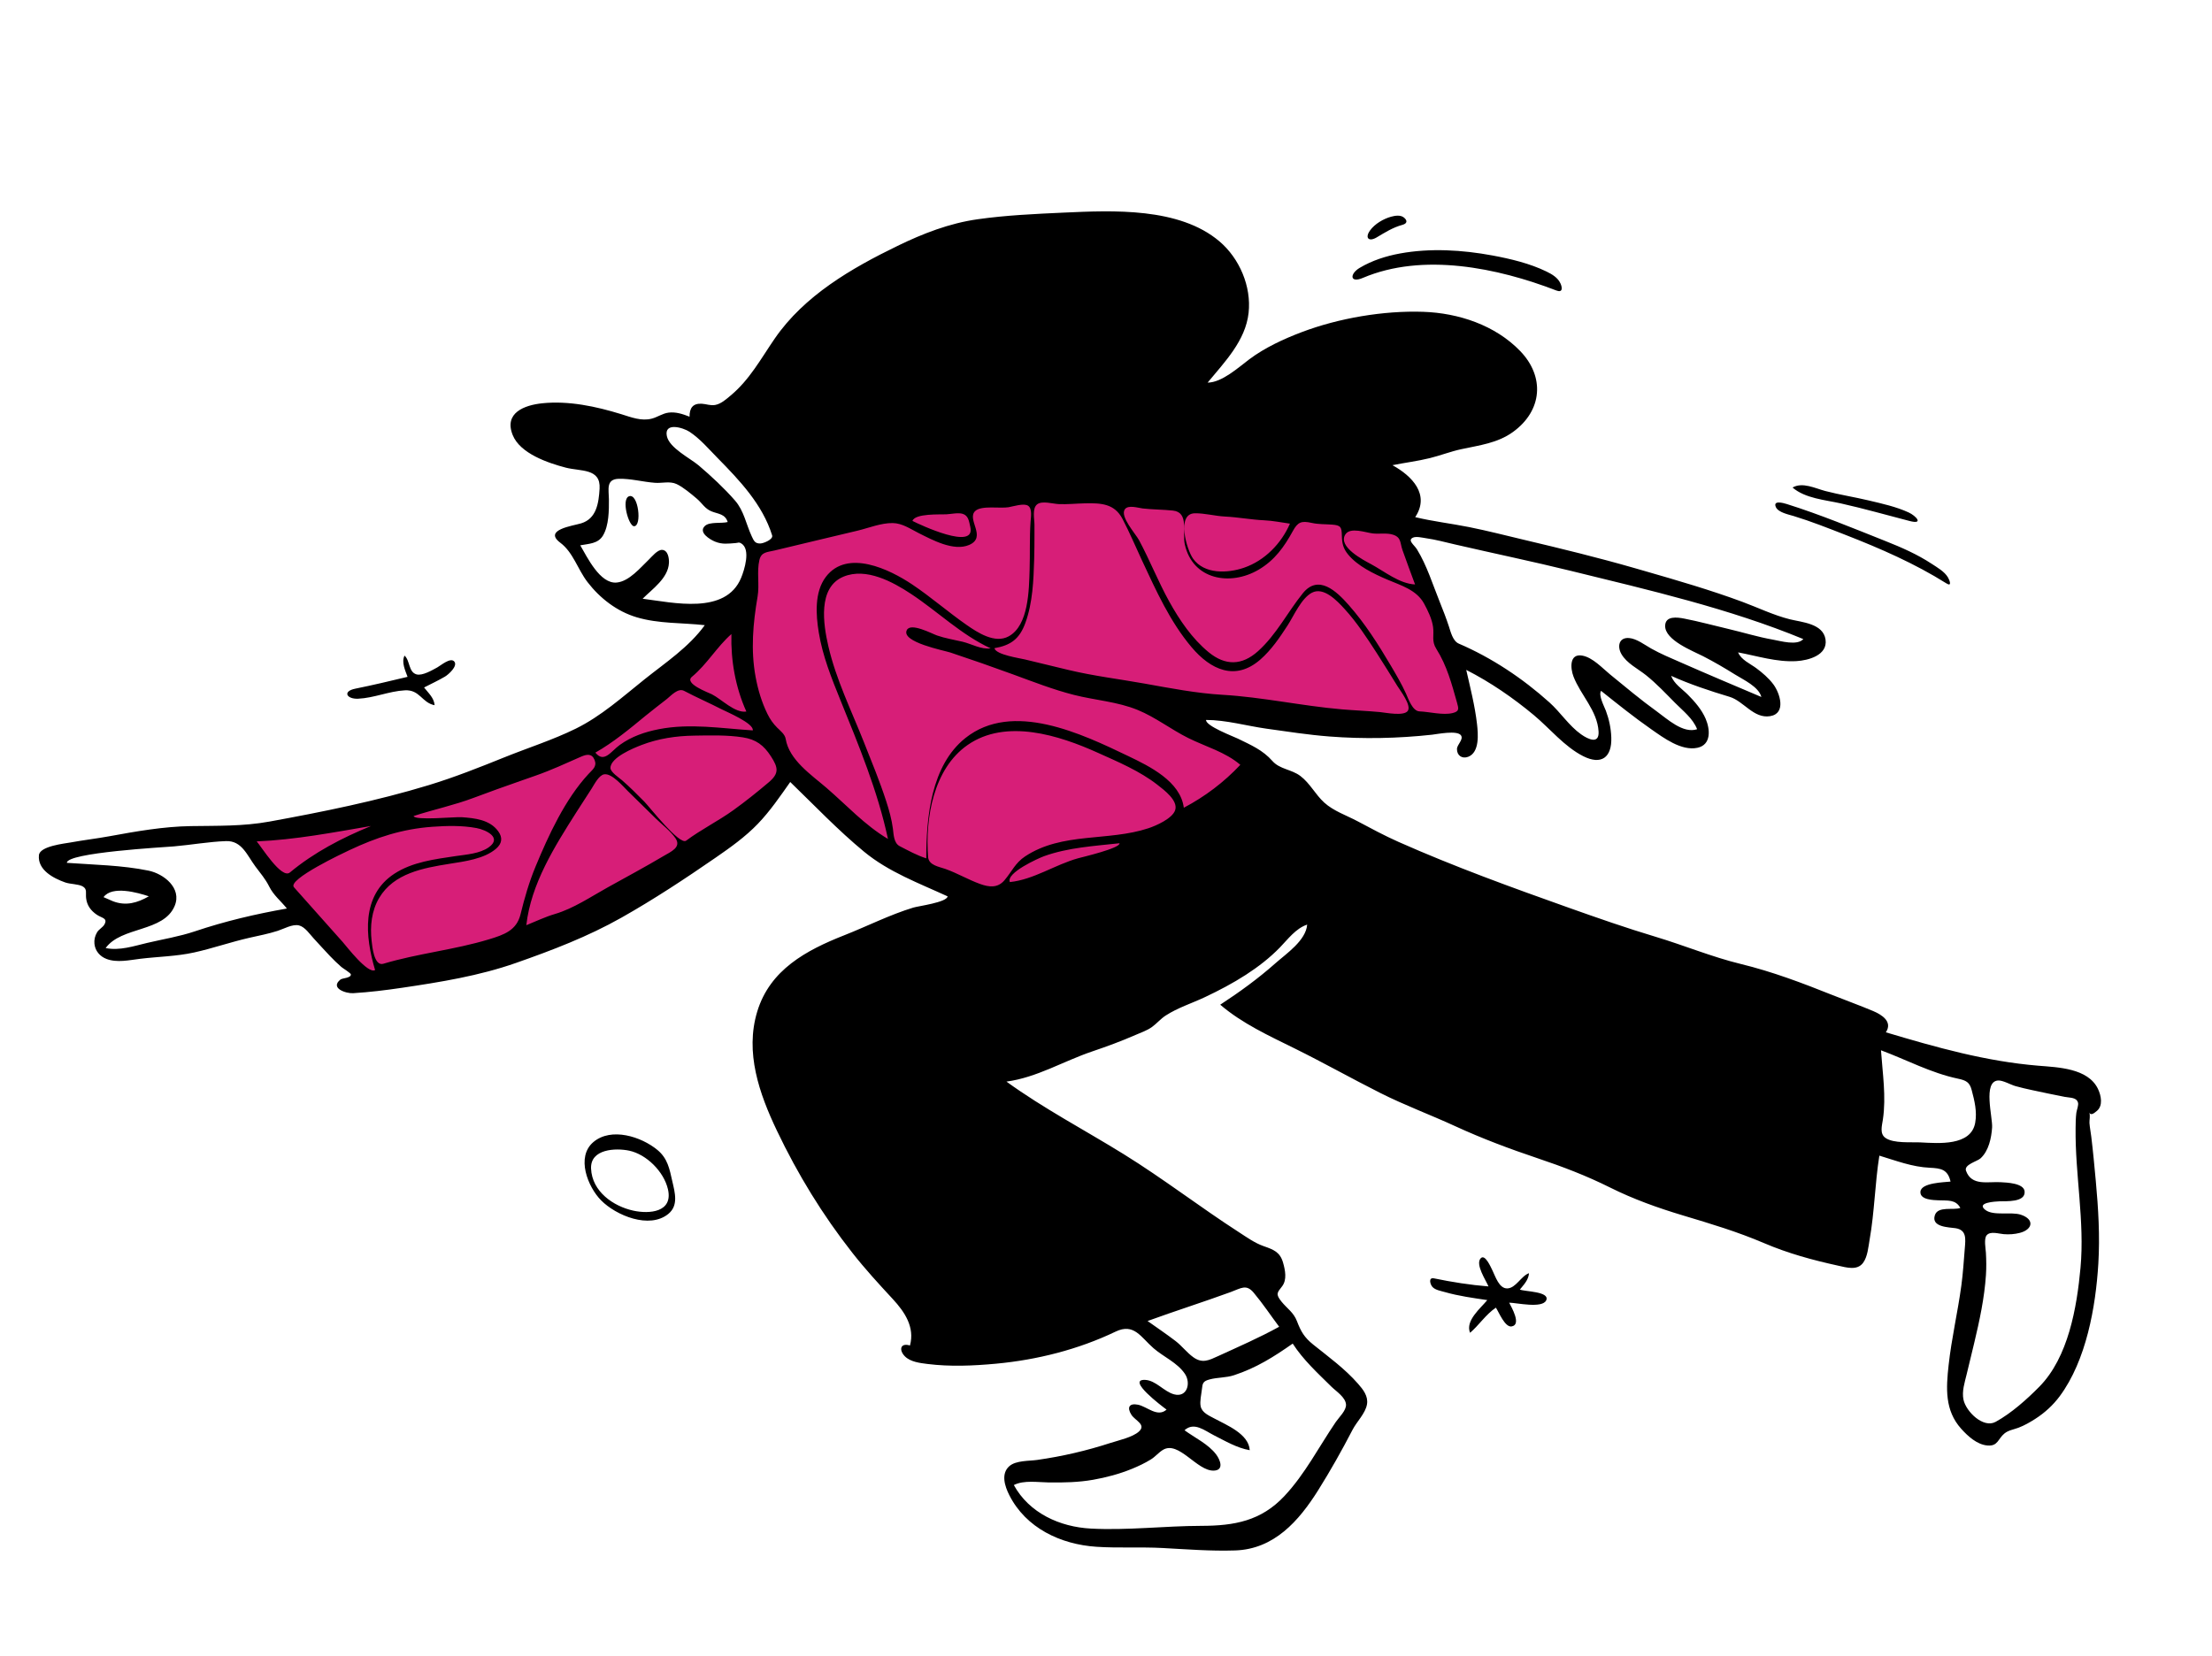 <svg width="470" height="352" viewBox="0 0 470 352" fill="none" xmlns="http://www.w3.org/2000/svg">
<path fill-rule="evenodd" clip-rule="evenodd" d="M311.667 154.672C309.364 145.72 307.194 136.574 303.779 127.971C301.64 122.587 299.375 117.253 297.106 111.924C296.791 111.184 296.658 110.471 296.046 110.102C295.228 109.61 293.536 109.621 292.614 109.452C279.507 107.048 266.264 105.213 252.977 104.181C237.814 103.003 223.032 103.542 208.029 106.013C195.198 108.126 182.494 111.038 169.929 114.373C168.081 114.863 166.237 115.364 164.396 115.878C163.538 116.118 162.114 116.24 161.367 116.741C159.769 117.81 159.227 122.193 158.628 124.05C157.825 126.539 157.358 129.959 155.811 132.076C153.507 135.228 150.001 137.962 147.145 140.582C137.181 149.726 126.257 158.068 113.387 162.589C93.477 169.583 72.482 173.966 51.857 178.3C51.377 178.401 50.897 178.501 50.416 178.601C55.756 184.514 61.095 190.426 66.434 196.339C69.445 199.672 72.455 203.005 75.464 206.338C77.012 208.052 76.843 208.358 79.031 207.88C89.999 205.487 100.947 202.879 111.715 199.699C116.994 198.14 122.364 196.522 127.275 193.997C134.036 190.523 140.381 186.227 146.557 181.816C152.077 177.872 157.468 173.746 162.762 169.503C163.805 168.667 167.571 164.635 168.792 164.898C169.846 165.124 171.669 167.521 172.441 168.219C174.481 170.066 176.529 171.904 178.59 173.727C181.87 176.627 185.22 180.18 189.051 182.363C193.089 184.664 197.716 186.231 201.977 188.064C204.354 189.085 206.734 190.103 209.113 191.118C209.735 191.383 210.602 191.96 211.273 191.975C213.256 192.016 216.137 190.404 217.976 189.776C222.703 188.163 227.394 186.447 232.038 184.607C241.951 180.679 252.847 176.411 261.007 169.343C262.43 168.11 263.821 166.729 264.763 165.082C265.09 164.511 265.575 163.716 265.609 163.041C265.662 161.966 265.058 161.755 264.159 161.083C259.518 157.614 254.514 154.591 249.592 151.543C248.436 150.827 247.277 150.114 246.115 149.408L303.618 154.025C306.301 154.241 308.984 154.456 311.667 154.672Z" fill="#D71E78"/>
<path fill-rule="evenodd" clip-rule="evenodd" d="M226.04 45.184C219.965 45.461 213.737 45.743 207.714 46.598C201.711 47.45 196.109 49.629 190.683 52.268C180.9 57.026 170.901 62.809 164.609 71.961C161.667 76.24 159.268 80.72 155.207 84.088C154.257 84.876 153.221 85.822 151.961 86.063C150.958 86.255 150.074 85.849 149.092 85.801C147.219 85.708 146.509 86.696 146.509 88.557C145.102 87.996 143.571 87.488 142.038 87.694C140.755 87.867 139.736 88.64 138.505 88.965C136.283 89.552 134.108 88.674 131.996 88.02C126.659 86.369 120.798 85.119 115.191 85.708C111.498 86.096 107.023 87.697 108.935 92.454C110.521 96.4 116.451 98.397 120.197 99.379C123.383 100.214 127.667 99.469 127.398 103.865C127.21 106.933 126.746 110.225 123.484 111.22C121.696 111.766 115.36 112.579 119.06 115.348C121.792 117.393 122.746 120.991 124.824 123.694C127.473 127.139 131.063 129.924 135.261 131.181C139.957 132.588 144.927 132.318 149.751 132.864C146.353 137.553 141.448 140.778 136.982 144.344C132.287 148.093 127.756 152.19 122.322 154.863C117.452 157.259 112.189 158.922 107.159 160.953C101.875 163.087 96.554 165.196 91.1 166.858C80.1 170.21 68.528 172.552 57.218 174.609C51.636 175.624 46.164 175.475 40.526 175.565C34.743 175.658 28.963 176.672 23.286 177.713C20.534 178.219 17.756 178.537 15.004 179.04C13.683 179.282 8.456 179.814 8.269 181.748C7.964 184.898 11.371 186.663 13.865 187.542C14.931 187.917 16.647 187.862 17.569 188.378C18.567 188.936 18.178 189.758 18.292 190.839C18.458 192.409 19.299 193.539 20.587 194.41C21.647 195.127 22.924 195.099 22.194 196.456C21.857 197.082 21.014 197.476 20.625 198.137C20.181 198.89 19.977 199.716 20.067 200.582C20.225 202.099 21.227 203.257 22.625 203.794C24.86 204.651 27.483 204.044 29.772 203.766C33.602 203.3 37.489 203.254 41.268 202.416C45.208 201.542 49.042 200.196 52.987 199.301C55.01 198.843 57.036 198.458 59.013 197.822C60.299 197.408 62.158 196.334 63.528 196.67C64.811 196.985 65.814 198.535 66.653 199.434C67.811 200.674 68.932 201.949 70.108 203.172C70.888 203.982 71.688 204.775 72.539 205.51C72.816 205.749 74.525 206.794 74.549 207.075C74.615 207.867 72.749 207.854 72.35 208.169C70.028 210.004 73.517 211.165 75.023 211.073C78.493 210.862 81.981 210.436 85.418 209.926C93.602 208.712 101.763 207.401 109.588 204.66C117.328 201.949 124.881 199.065 132.04 195.023C138.911 191.144 145.558 186.759 152.048 182.276C155.198 180.101 158.369 177.847 161.029 175.076C163.629 172.366 165.75 169.255 167.907 166.193C173.071 171.181 178.042 176.426 183.59 180.999C188.868 185.349 195.213 187.672 201.352 190.498C201.153 191.781 195.153 192.55 194.057 192.883C189.052 194.406 184.249 196.85 179.381 198.766C171.283 201.954 163.599 206.103 160.902 214.958C158.25 223.663 161.326 232.426 165.077 240.29C169.504 249.574 174.763 258.173 181.12 266.266C183.824 269.709 186.737 272.879 189.705 276.085C192.236 278.821 194.407 282.061 193.346 285.949C191.308 285.313 190.935 286.902 192.267 288.248C193.451 289.444 195.498 289.676 197.079 289.875C201.872 290.475 206.823 290.263 211.621 289.816C220.358 289.003 229.114 286.798 237.024 283.004C240.959 281.116 242.383 284.16 245.089 286.517C247.219 288.371 250.151 289.574 251.769 291.973C253.1 293.947 252.231 297.066 249.466 296.326C247.314 295.751 245.586 293.351 243.307 293.258C239.262 293.094 246.894 298.864 247.87 299.569C245.937 301.297 243.745 298.927 241.796 298.531C239.926 298.152 239.404 299.119 240.401 300.678C241.177 301.893 243.618 302.753 241.995 304.231C240.65 305.455 237.669 306.1 236.018 306.636C230.867 308.311 225.743 309.502 220.381 310.267C218.65 310.513 215.874 310.356 214.47 311.583C212.618 313.202 213.511 315.885 214.448 317.739C217.998 324.764 225.38 328.218 232.961 328.723C237.629 329.034 242.341 328.733 247.025 328.985C252.158 329.261 257.302 329.672 262.445 329.502C270.715 329.23 275.976 323.253 280.099 316.681C282.718 312.505 285.133 308.208 287.4 303.833C288.286 302.123 290.141 300.352 290.456 298.432C290.741 296.703 289.638 295.316 288.566 294.093C285.745 290.873 282.351 288.416 279.034 285.756C277.141 284.237 276.413 282.979 275.57 280.769C274.86 278.908 273.496 278.112 272.294 276.628C270.973 274.994 271.388 274.705 272.418 273.37C273.497 271.973 273.073 269.913 272.62 268.332C271.971 266.063 270.577 265.563 268.496 264.832C266.598 264.166 264.99 262.996 263.307 261.911C254.995 256.552 247.164 250.488 238.75 245.278C230.449 240.139 221.773 235.599 213.85 229.863C220.283 228.999 225.956 225.525 232.025 223.468C235.139 222.413 238.224 221.285 241.237 219.964C242.388 219.46 243.729 219.011 244.756 218.269C245.787 217.524 246.58 216.543 247.661 215.838C250.227 214.164 253.277 213.211 256.037 211.906C259.016 210.497 261.958 208.957 264.726 207.164C267.312 205.489 269.794 203.576 271.943 201.364C273.655 199.602 275.32 197.306 277.745 196.497C277.49 199.873 273.308 202.668 271.016 204.7C267.297 207.996 263.43 210.798 259.272 213.52C263.936 217.515 269.62 220.116 275.08 222.814C281.22 225.848 287.189 229.211 293.304 232.292C298.484 234.901 303.934 236.912 309.2 239.337C314.881 241.953 320.728 244.147 326.655 246.137C332.019 247.939 337.069 249.859 342.131 252.388C347.051 254.846 352.316 256.725 357.58 258.303C363.494 260.075 369.136 261.761 374.824 264.191C379.953 266.382 385.103 267.782 390.531 268.974C392.324 269.367 394.626 270.089 395.882 268.353C396.833 267.038 396.977 265.01 397.25 263.463C398.296 257.543 398.379 251.528 399.32 245.599C402.893 246.677 406.277 248.003 410.047 248.174C412.416 248.282 413.856 248.526 414.447 251.113C413.076 251.268 408.178 251.336 408.046 253.277C407.926 255.028 410.89 255.046 411.941 255.094C413.821 255.18 415.525 254.871 416.529 256.712C415.051 257.258 411.772 256.262 411.117 258.251C410.273 260.816 414.105 260.81 415.484 261.017C417.889 261.377 417.642 263.266 417.477 265.285C417.26 267.941 417.096 270.601 416.737 273.244C415.971 278.891 414.657 284.452 414.036 290.12C413.498 295.021 413.197 299.728 416.7 303.634C418.109 305.204 420.067 307.012 422.281 307.198C424.527 307.388 424.486 305.815 425.885 304.656C426.742 303.947 427.877 303.802 428.887 303.419C430.115 302.954 431.306 302.273 432.409 301.567C434.443 300.265 436.22 298.65 437.658 296.708C443.281 289.112 445.291 277.763 445.848 268.552C446.202 262.696 445.849 256.831 445.311 250.997C445.022 247.855 444.73 244.711 444.35 241.578C444.233 240.608 444.036 239.636 443.962 238.662C443.921 238.105 444.189 236.978 443.905 236.444C444.268 237.125 444.912 236.621 445.551 236.085C446.871 234.977 446.465 232.848 445.759 231.392C443.632 227 437.258 226.829 433.111 226.488C421.965 225.569 411.375 222.581 400.704 219.389C402.21 217.135 399.842 215.646 398.005 214.871C395.174 213.676 392.25 212.626 389.392 211.485C382.938 208.908 376.619 206.505 369.861 204.861C363.739 203.372 357.816 200.899 351.776 199.087C345.536 197.214 339.409 195.074 333.271 192.893C321.114 188.573 308.947 184.16 297.15 178.92C294.168 177.595 291.319 176.059 288.441 174.527C286.103 173.283 283.36 172.37 281.378 170.572C279.485 168.855 278.352 166.468 276.295 164.909C274.442 163.505 271.908 163.486 270.373 161.742C268.298 159.384 265.82 158.348 263.002 156.965C262.097 156.521 256.139 154.277 256.26 153.003C260.518 153.003 264.889 154.27 269.1 154.86C273.554 155.483 278.004 156.177 282.491 156.522C289.761 157.081 297.027 156.93 304.266 156.142C305.348 156.024 309.687 155.134 310.435 156.294C311.006 157.178 309.588 158.23 309.574 159.18C309.553 160.574 310.676 161.321 311.949 160.837C314.426 159.895 314.063 155.904 313.832 153.879C313.389 150.004 312.404 146.165 311.543 142.369C316.654 144.97 321.507 148.309 325.908 151.979C329.317 154.822 332.395 158.676 336.395 160.702C340.236 162.649 342.52 160.988 342.363 156.704C342.29 154.741 341.892 152.878 341.213 151.049C340.891 150.186 339.572 147.741 340.19 146.82C343.7 149.619 347.187 152.425 350.872 154.994C353.477 156.811 357.254 159.643 360.655 158.923C363.659 158.286 363.365 154.981 362.413 152.755C361.587 150.823 360.103 149.108 358.632 147.633C357.416 146.414 355.687 145.321 355.078 143.631C359.112 145.444 363.266 146.816 367.493 148.09C370.498 148.996 372.599 152.758 376.094 152.202C379.593 151.646 378.199 147.323 376.803 145.443C375.826 144.128 374.474 142.97 373.163 141.998C371.884 141.05 369.939 140.224 369.309 138.646C373.397 139.413 377.506 140.747 381.712 140.501C384.209 140.355 388.378 139.264 387.885 135.908C387.386 132.508 382.859 132.248 380.314 131.614C376.843 130.749 373.521 129.126 370.172 127.888C363.416 125.39 356.528 123.387 349.616 121.396L347.432 120.767C339.629 118.519 331.783 116.604 323.883 114.736C319.979 113.812 316.088 112.805 312.153 112.018C308.346 111.256 304.478 110.814 300.7 109.903C303.884 105.098 300.028 101.149 295.865 98.862C298.506 98.328 301.191 98.007 303.808 97.36C306.044 96.808 308.199 95.959 310.451 95.47C314.321 94.629 318.187 94.188 321.491 91.791C327.735 87.263 328.266 80.056 323.005 74.603C317.695 69.099 309.902 66.522 302.402 66.266C294.008 65.979 284.457 67.606 276.602 70.578C272.744 72.038 268.726 73.894 265.418 76.38C263.168 78.071 259.61 81.312 256.59 81.312C260.207 76.938 264.646 72.415 265.299 66.492C265.918 60.884 263.374 54.923 259.105 51.296C250.575 44.05 236.498 44.706 226.04 45.184ZM274.672 285.542C276.898 289.004 279.977 291.815 282.884 294.688C283.887 295.68 285.9 296.94 285.997 298.493C286.075 299.76 284.52 301.186 283.841 302.182C280.25 307.45 277.292 313.268 272.905 317.946C267.946 323.233 262.287 324.261 255.265 324.276C247.469 324.293 239.569 325.268 231.786 324.857C225.193 324.509 218.695 321.574 215.417 315.607C217.552 314.507 220.591 315.031 222.906 315.056C226.062 315.089 229.143 315.032 232.261 314.484C235.087 313.986 237.88 313.24 240.538 312.15C241.914 311.586 243.274 310.942 244.54 310.158C245.468 309.585 246.165 308.707 247.076 308.144C250.436 306.07 254.316 312.665 257.907 312.539C260.107 312.461 259.311 310.298 258.395 309.088C256.743 306.903 253.861 305.554 251.685 303.961C253.711 302.096 256 304.052 257.929 305.026C260.341 306.244 262.846 307.739 265.541 308.197C265.339 304.725 260.615 302.864 258.009 301.451C256.849 300.823 255.396 300.24 255.11 298.857C254.896 297.818 255.263 296.339 255.372 295.29C255.51 293.955 255.612 293.529 257.034 293.152C258.757 292.696 260.493 292.828 262.22 292.258C266.945 290.698 270.621 288.382 274.672 285.542ZM428.251 230.823C429.405 231.143 430.57 231.42 431.743 231.667C434.062 232.156 436.385 232.665 438.713 233.109C439.881 233.331 441.177 233.19 441.521 234.304C441.698 234.876 441.253 235.902 441.177 236.496C441.04 237.565 441.031 238.65 441.018 239.728C440.896 249.656 442.972 259.527 442.058 269.454C441.286 277.844 439.479 288.453 433.316 294.702C430.655 297.399 427.382 300.328 424.032 302.171C421.406 303.615 417.738 299.99 417.201 297.48C416.817 295.681 417.458 293.783 417.875 292.049C418.41 289.828 418.953 287.607 419.482 285.385C420.614 280.64 421.643 275.851 421.968 270.974C422.074 269.372 422.051 267.828 421.961 266.233C421.912 265.366 421.504 263.278 422.11 262.536C422.894 261.577 424.685 262.204 425.745 262.286C426.908 262.376 428.043 262.306 429.179 262.01C431.883 261.303 432.357 259.154 429.405 258.159C427.343 257.464 423.575 258.471 421.843 257.133C419.808 255.562 423.921 255.346 424.881 255.305C426.16 255.251 430.402 255.585 430.185 253.202C430.025 251.436 426.374 251.318 425.096 251.243C422.367 251.083 418.914 252.105 417.734 248.815C417.261 247.497 420.108 246.827 420.822 246.174C422.558 244.585 423.127 241.861 423.276 239.63C423.423 237.436 421.263 229.829 424.554 229.628C425.565 229.566 427.244 230.544 428.251 230.823ZM266.376 274.722C268.313 277.028 269.987 279.554 271.792 281.964C267.56 284.299 263.232 286.176 258.857 288.184C256.867 289.097 255.473 289.821 253.547 288.436C252.166 287.444 251.13 286.032 249.782 285C247.844 283.517 245.819 282.157 243.833 280.743C249.694 278.605 255.644 276.728 261.503 274.586C263.694 273.784 264.794 272.838 266.376 274.722ZM314.634 267.397C313.381 268.667 315.793 272.188 316.268 273.393C312.382 273.084 308.529 272.472 304.713 271.683C303.413 271.415 303.892 272.997 304.378 273.519C304.98 274.164 306.182 274.36 306.986 274.59C309.944 275.438 312.978 275.846 316.014 276.298C314.624 278.007 311.282 280.68 312.358 283.25C314.3 281.578 315.695 279.352 317.843 277.906C318.463 278.831 319.75 282.096 321.16 281.896C323.375 281.582 321.131 277.767 320.668 276.848C322.16 276.848 327.763 278.157 328.544 276.322C329.344 274.444 323.937 274.505 322.938 274.061L323.124 273.834L323.311 273.608C324.059 272.708 324.776 271.819 324.878 270.582C323.205 271.158 322.089 273.778 320.252 273.816C318.509 273.852 317.732 271.234 317.111 269.995C316.758 269.29 315.559 266.459 314.634 267.397ZM126.088 242.707C122.342 245.866 124.887 252.239 127.722 255.104C130.898 258.313 137.969 261.261 141.995 257.99C144.199 256.199 143.404 253.467 142.861 251.086C142.258 248.438 141.882 246.207 139.69 244.391C136.279 241.565 129.889 239.502 126.088 242.707ZM133.693 244.543C137.348 245.32 141.052 248.971 141.921 252.734C143.061 257.669 137.937 258.029 134.562 257.288C130.315 256.355 125.804 253.242 125.588 248.359C125.401 244.145 130.853 243.939 133.693 244.543ZM399.667 223.208C405.14 225.245 410.285 228.032 416.027 229.241C417.78 229.609 418.5 230.013 418.933 231.645C419.54 233.93 420.115 236.245 419.682 238.632C418.782 243.588 411.884 242.981 408.054 242.786C406.087 242.686 402.305 243.046 400.599 241.819C399.353 240.923 399.876 239.243 400.07 237.935C400.796 233.045 400.004 228.095 399.667 223.208ZM101.247 175.982C103.263 176.362 106.746 178.004 103.857 180.063C101.93 181.435 99.061 181.602 96.797 181.941C92.373 182.604 87.651 183.176 83.813 185.671C76.7 190.294 77.572 199.017 79.699 206.157C78.167 207.059 73.666 201.16 72.818 200.2C69.379 196.309 65.926 192.429 62.459 188.562C60.974 186.909 73.14 181.196 74.233 180.682C80.012 177.963 85.406 176.174 91.888 175.707C94.962 175.486 98.205 175.408 101.247 175.982ZM126.338 161.512C126.89 162.904 125.923 163.535 125.034 164.497C120.065 169.871 116.566 177.479 113.798 184.152C112.419 187.479 111.452 190.834 110.598 194.32C109.76 197.74 107.097 198.655 103.907 199.625C96.558 201.862 88.823 202.611 81.448 204.82C79.472 205.412 79.085 201.069 78.961 199.967C78.608 196.833 78.936 193.563 80.583 190.8C83.697 185.578 89.938 184.468 95.506 183.578C98.69 183.07 102.885 182.545 105.405 180.368C106.67 179.276 106.849 178.023 105.863 176.665C104.064 174.19 100.898 173.872 98.068 173.67C96.69 173.572 88.158 174.434 87.879 173.425C92.128 172.041 96.488 171.128 100.674 169.545C103.939 168.31 107.231 167.144 110.526 165.988L113.822 164.833C117.173 163.658 120.241 162.229 123.456 160.814C124.664 160.283 125.772 160.086 126.338 161.512ZM54.276 184.159C55.34 185.59 56.395 186.791 57.193 188.398C58.124 190.273 59.667 191.469 60.958 193.079C54.255 194.262 47.861 195.764 41.403 197.93C38.088 199.042 34.663 199.592 31.271 200.389C28.426 201.057 25.394 202.093 22.448 201.48C25.803 196.857 34.752 198.135 37.108 192.536C38.712 188.727 34.772 185.689 31.55 185.028C25.922 183.873 19.924 183.784 14.208 183.373C14.148 181.186 34.896 180.054 36.947 179.877C40.59 179.562 44.391 178.879 48.027 178.753C51.401 178.636 52.504 181.777 54.276 184.159ZM133.448 168.168C135.446 170.099 137.402 172.073 139.399 174.007C140.712 175.278 142.49 176.633 143.524 178.147C144.845 180.081 142.532 181.011 140.99 181.927C137.098 184.238 133.076 186.395 129.116 188.593C125.558 190.568 121.858 193.082 117.931 194.237C115.831 194.855 113.859 195.814 111.833 196.625C112.81 187.856 117.846 179.891 122.49 172.581C123.556 170.902 124.658 169.247 125.724 167.568C126.261 166.724 127.258 164.73 128.384 164.558C130.049 164.303 132.438 167.192 133.448 168.168ZM31.625 190.486C29.19 191.881 26.75 192.589 24.005 191.536C23.329 191.26 22.66 190.969 22 190.662C23.829 188.167 29.241 189.688 31.625 190.486ZM233.243 159.969C237.558 161.914 242.174 163.852 245.927 166.787C247.312 167.87 250.408 170.146 249.683 172.21C249.063 173.978 245.636 175.483 244.009 176.021C235.449 178.854 225.707 176.793 217.825 181.993C215.692 183.4 214.997 185.239 213.412 187.089C211.979 188.762 210.165 188.554 208.24 187.86C205.711 186.948 203.381 185.552 200.842 184.657C199.544 184.199 197.338 183.896 197.203 182.144C196.568 173.888 198.329 163.37 205.608 158.318C213.779 152.648 225.05 156.276 233.243 159.969ZM237.871 179.208C238.08 180.255 229.981 182.15 229.101 182.393C224.211 183.74 219.642 186.942 214.576 187.458C213.695 185.494 220.712 182.367 221.822 181.964C226.886 180.125 232.553 179.791 237.871 179.208ZM78.833 175.542C72.693 178.058 66.742 181.138 61.595 185.421C59.82 186.899 55.507 179.888 54.541 178.814C62.719 178.474 70.779 176.914 78.833 175.542ZM193.591 126.228C199.284 129.988 204.241 134.904 210.49 137.787C208.535 138.094 206.4 136.829 204.533 136.385C202.714 135.952 200.875 135.667 199.104 135.055C198.017 134.679 193.526 132.252 192.683 133.897C191.366 136.467 200.641 138.245 201.96 138.683C206.413 140.163 210.838 141.713 215.246 143.324C219.515 144.884 223.782 146.562 228.194 147.682C232.675 148.82 237.426 149.113 241.734 150.88C245.543 152.443 248.818 155.029 252.492 156.854C256.177 158.684 260.365 159.816 263.541 162.54C260.088 166.226 256.003 169.312 251.534 171.661C250.818 166.041 244.23 162.841 239.723 160.68C229.896 155.97 215.138 148.868 205.122 156.85C197.802 162.683 196.81 173.752 196.81 182.417C194.827 181.785 193.017 180.781 191.175 179.833C189.899 179.176 189.885 177.348 189.724 176.126C189.462 174.126 188.921 172.189 188.299 170.27C186.925 166.025 185.205 161.883 183.565 157.736C180.912 151.028 177.642 144.412 176.011 137.355C174.946 132.749 173.68 124.833 179.234 122.547C184.039 120.569 189.69 123.651 193.591 126.228ZM218.449 107.482C219.377 108.103 219.031 109.969 218.968 110.905C218.737 114.309 218.882 117.728 218.768 121.138C218.629 125.293 218.599 132.912 214.314 135.242C211.383 136.836 207.737 134.448 205.399 132.822C201.441 130.072 197.81 126.878 193.798 124.194C189.042 121.011 180.029 116.608 175.477 122.595C173.014 125.836 173.359 130.664 173.974 134.435C174.785 139.409 176.68 144.127 178.562 148.776C182.451 158.375 186.509 168.131 188.671 178.292C183.741 175.362 179.907 171.139 175.604 167.43C172.415 164.68 167.678 161.523 166.942 157.042C166.776 156.03 165.796 155.309 165.122 154.632C164.245 153.751 163.627 152.858 163.072 151.734C161.845 149.251 161.048 146.57 160.546 143.853C159.492 138.153 159.994 132.479 160.966 126.813C161.405 124.25 160.76 121.501 161.358 119.003C161.773 117.269 162.997 117.371 164.625 116.977C170.489 115.556 176.365 114.179 182.233 112.772C184.616 112.199 187.208 111.127 189.683 111.162C191.714 111.192 193.42 112.403 195.173 113.28C198.051 114.72 202.627 117.239 205.931 115.807C209.783 114.138 205.295 110.371 207.226 108.588C208.55 107.366 212.508 108.099 214.303 107.795C215.287 107.629 217.547 106.877 218.449 107.482ZM157.847 156.705C160.648 157.147 162.27 158.362 163.812 160.745C165.38 163.167 165.566 164.367 163.331 166.263C160.921 168.307 158.399 170.326 155.839 172.167C152.596 174.501 148.997 176.267 145.791 178.658C144.388 179.705 138.015 171.497 136.909 170.371C135.384 168.819 133.819 167.262 132.182 165.833C131.584 165.31 129.709 164.099 129.708 163.211C129.706 160.966 134.685 158.957 136.288 158.339C139.878 156.954 143.641 156.395 147.466 156.338C150.857 156.286 154.489 156.176 157.847 156.705ZM145.366 146.829C147.996 148.225 150.742 149.401 153.388 150.768C154.327 151.253 160.246 153.739 159.947 155.225C153.286 154.803 146.655 153.676 140.015 154.965C137.033 155.545 134.191 156.515 131.7 158.307C129.813 159.663 128.374 162.268 126.5 159.949C130.325 157.782 133.77 154.908 137.163 152.119C138.648 150.897 140.176 149.749 141.683 148.561C142.579 147.855 144.057 146.134 145.366 146.829ZM302.922 114.372C305.006 114.665 307.037 115.217 309.083 115.691C317.373 117.611 325.695 119.335 333.963 121.367C350.455 125.419 367.441 129.327 383.167 135.819C381.844 137.28 378.341 136.222 376.7 135.935C373.488 135.374 370.37 134.393 367.197 133.653C364.093 132.93 360.978 132.067 357.848 131.463C356.407 131.186 353.864 130.82 353.806 132.98C353.724 136.044 359.676 138.335 361.86 139.454C364.196 140.652 366.458 141.975 368.682 143.367C370.44 144.468 373.682 145.935 374.252 148.123C368.547 145.706 362.839 143.299 357.169 140.801C355.033 139.86 352.869 138.973 350.836 137.825C349.48 137.059 347.735 135.716 346.13 135.595C343.957 135.431 343.596 137.405 344.512 138.997C345.658 140.99 348.023 142.115 349.763 143.51C351.981 145.288 353.943 147.387 355.94 149.4C357.598 151.071 359.732 152.716 360.597 154.976C357.617 155.972 354.232 152.778 352.042 151.2C348.601 148.719 345.397 146.02 342.114 143.339C340.435 141.967 338.433 139.746 336.223 139.336C333.422 138.817 333.654 142.019 334.333 143.784C335.851 147.729 339.406 151.019 339.66 155.466C339.816 158.204 337.496 157.162 335.949 156.064C333.343 154.214 331.579 151.395 329.214 149.274C323.519 144.165 316.999 139.806 309.954 136.78C308.693 136.238 308.239 134.293 307.856 133.124C307.284 131.38 306.626 129.689 305.938 127.984C304.431 124.249 303.196 120.212 301.085 116.762C300.496 115.8 298.977 114.82 300.234 114.254C300.917 113.946 302.216 114.273 302.922 114.372ZM242.779 108.055C244.913 108.304 247.073 108.281 249.211 108.507C252.701 108.874 251.179 113.119 251.741 115.676C253.396 123.205 261.377 124.627 267.425 121.075C270.827 119.076 272.87 116.212 274.699 112.861C275.742 110.951 276.519 110.643 278.677 111.121C280.158 111.45 281.505 111.38 283.012 111.489C284.908 111.627 285.073 112.029 285.112 113.833C285.146 115.435 285.376 116.545 286.443 117.842C288.476 120.315 291.885 121.942 294.789 123.184C297.699 124.429 300.995 125.354 302.593 128.296C303.398 129.779 304.261 131.55 304.494 133.236C304.749 135.078 304.124 136.221 305.198 137.92C307.432 141.453 308.455 145.313 309.584 149.328C309.952 150.636 310.098 151.174 308.67 151.534C306.621 152.05 303.712 151.266 301.609 151.184C300.11 151.125 299.234 148.481 298.746 147.41C297.799 145.327 296.636 143.354 295.473 141.382C292.835 136.916 290.015 132.479 286.57 128.577C283.97 125.631 280.131 121.965 276.801 126.104C273.556 130.137 271.218 134.862 267.315 138.378C263.883 141.47 260.346 141.52 256.786 138.589C253.282 135.703 250.618 131.766 248.44 127.839C246.084 123.591 244.308 119.056 242.012 114.783C241.293 113.444 237.969 109.821 238.982 108.269C239.666 107.221 241.819 107.943 242.779 108.055ZM224.907 107.128C226.785 107.217 228.675 107.006 230.554 106.969C233.954 106.901 236.797 107.02 238.505 110.278C240.012 113.153 241.295 116.211 242.671 119.155C245.659 125.551 248.59 132.094 253.177 137.536C257.241 142.358 262.492 144.786 267.779 140.181C270.123 138.139 271.904 135.504 273.586 132.914C274.934 130.838 276.473 127.184 278.733 125.974C281.252 124.625 284.135 127.72 285.675 129.399C288.264 132.223 290.428 135.544 292.506 138.751C294.014 141.076 295.457 143.451 296.922 145.804C297.515 146.758 299.934 149.879 299.129 151.067C298.322 152.259 294.382 151.445 293.241 151.335C290.519 151.076 287.801 150.982 285.077 150.748C276.606 150.019 268.26 148.158 259.767 147.661C254.172 147.334 248.66 146.252 243.153 145.27C237.798 144.315 232.409 143.663 227.111 142.401C223.997 141.659 220.876 140.915 217.767 140.145C216.692 139.879 211.607 139.153 211.292 137.755C214.792 137.144 216.63 135.786 217.872 132.371C219.427 128.093 219.607 123.326 219.74 118.82C219.791 117.086 219.799 115.351 219.8 113.617L219.8 111.536C219.801 110.292 219.264 108.035 220.385 107.172C221.423 106.374 223.704 107.071 224.907 107.128ZM155.407 134.75C155.26 140.386 156.268 146.067 158.583 151.216C156.161 151.604 153.281 148.566 151.249 147.548C150.466 147.156 145.284 145.273 147.02 143.833C150.212 141.186 152.305 137.487 155.407 134.75ZM85.955 139.333C85.245 140.735 86.122 142.514 86.597 143.843C82.901 144.731 79.221 145.603 75.497 146.357C72.691 146.925 73.67 148.608 76.106 148.492C79.493 148.331 82.645 146.896 86.017 146.709C89.228 146.532 89.606 149.335 92.344 149.875C92.25 148.333 91.003 147.261 90.106 146.104C91.584 145.346 93.093 144.642 94.526 143.806C95.269 143.374 97.32 141.56 96.53 140.596C95.733 139.623 93.643 141.446 92.899 141.848C91.842 142.419 89.731 143.677 88.487 143.316C86.783 142.822 87.138 140.376 85.955 139.333ZM139.205 102.61C140.704 102.714 142.335 102.21 143.755 102.87C145.171 103.528 146.861 104.968 148.045 105.967C149.192 106.934 149.762 108.109 151.187 108.679C152.611 109.25 154.069 109.2 154.618 110.94C153.327 111.295 150.791 110.825 149.779 111.774C148.308 113.156 150.875 114.676 151.941 115.111C153.468 115.734 154.717 115.532 156.279 115.415C156.959 115.365 156.953 115.155 157.509 115.492C159.574 116.74 158.145 121.179 157.475 122.798C154.199 130.725 143.003 128.055 136.546 127.244C138.601 125.174 141.966 122.891 142.136 119.64C142.186 118.672 141.946 116.942 140.703 116.862C139.709 116.797 138.517 118.299 137.898 118.89C136.064 120.644 133.69 123.552 131.037 123.803C127.491 124.14 124.762 118.396 123.292 115.891C125.099 115.551 127.08 115.571 128.13 113.798C129.38 111.69 129.401 108.461 129.38 106.088C129.361 104.067 128.717 101.857 131.418 101.758C133.906 101.666 136.693 102.436 139.205 102.61ZM377.342 107.793C377.859 108.92 380.104 109.362 381.09 109.663C384.84 110.808 388.501 112.263 392.157 113.689C399.537 116.57 406.836 119.752 413.575 123.985C414.835 124.777 414.218 123.25 413.891 122.7C413.157 121.465 411.617 120.592 410.466 119.836C407.351 117.789 404.053 116.351 400.609 114.982C393.719 112.243 386.723 109.339 379.656 107.12C378.837 106.863 376.648 106.278 377.342 107.793ZM291.749 113.374C293.119 113.516 294.723 113.204 296.041 113.651C297.758 114.234 297.475 115.412 297.983 116.862C298.845 119.322 299.767 121.761 300.667 124.208C297.338 124.053 294.149 121.418 291.328 119.901C289.731 119.043 284.179 116.193 285.853 113.584C286.913 111.933 290.228 113.216 291.749 113.374ZM253.863 109.085C255.924 109.048 258.19 109.672 260.277 109.775C263.074 109.914 265.829 110.447 268.622 110.575C270.46 110.66 272.265 111.038 274.083 111.285C272.274 115.476 268.743 119.142 264.306 120.66C260.806 121.858 255.907 122.061 253.515 118.747C252.139 116.841 249.892 109.157 253.863 109.085ZM146.525 91.774C148.772 93.267 150.574 95.406 152.452 97.315C157.155 102.096 162.022 107.215 164.058 113.768C164.337 114.666 162.217 115.459 161.643 115.494C160.43 115.567 160.183 114.956 159.707 113.931C158.529 111.394 158.077 108.559 156.192 106.396C153.895 103.758 151.128 101.186 148.462 98.92C146.649 97.38 142.208 95.212 141.688 92.666C141.072 89.657 145.164 90.87 146.525 91.774ZM204.506 109.188C205.777 109.558 205.878 110.734 206.169 112.001C207.337 117.093 195.52 111.538 193.875 110.706C194.422 109.071 199.808 109.369 201.055 109.305C202.026 109.255 203.567 108.915 204.506 109.188ZM134.703 111.833C136.454 111.9 135.647 104.748 133.656 105.468C131.949 106.085 133.581 111.789 134.703 111.833ZM380.875 103.609C383.556 105.924 387.766 106.234 391.099 106.977C396.012 108.072 400.881 109.467 405.754 110.725C408.831 111.52 407.099 109.625 405.558 108.913C402.909 107.688 399.91 107.035 397.079 106.361C394.014 105.632 390.882 105.145 387.834 104.349C385.724 103.797 383.003 102.387 380.875 103.609ZM297.459 53.87C294.479 54.417 291.505 55.37 288.892 56.931C286.73 58.223 286.816 60.234 289.557 59.067C302.345 53.624 318.212 56.922 330.7 61.741C332.077 62.272 331.975 61.113 331.558 60.219C330.985 58.988 329.76 58.273 328.583 57.701C325.049 55.983 320.975 55.011 317.132 54.297C310.728 53.107 303.893 52.689 297.459 53.87ZM295.59 46.052C293.965 46.493 292.098 47.586 291.105 48.973C289.941 50.596 290.866 51.425 292.48 50.471C294.282 49.406 295.929 48.343 297.996 47.781C299.087 47.484 299.043 46.8 298.259 46.199C297.526 45.636 296.386 45.836 295.59 46.052Z" fill="black"/>
</svg>
